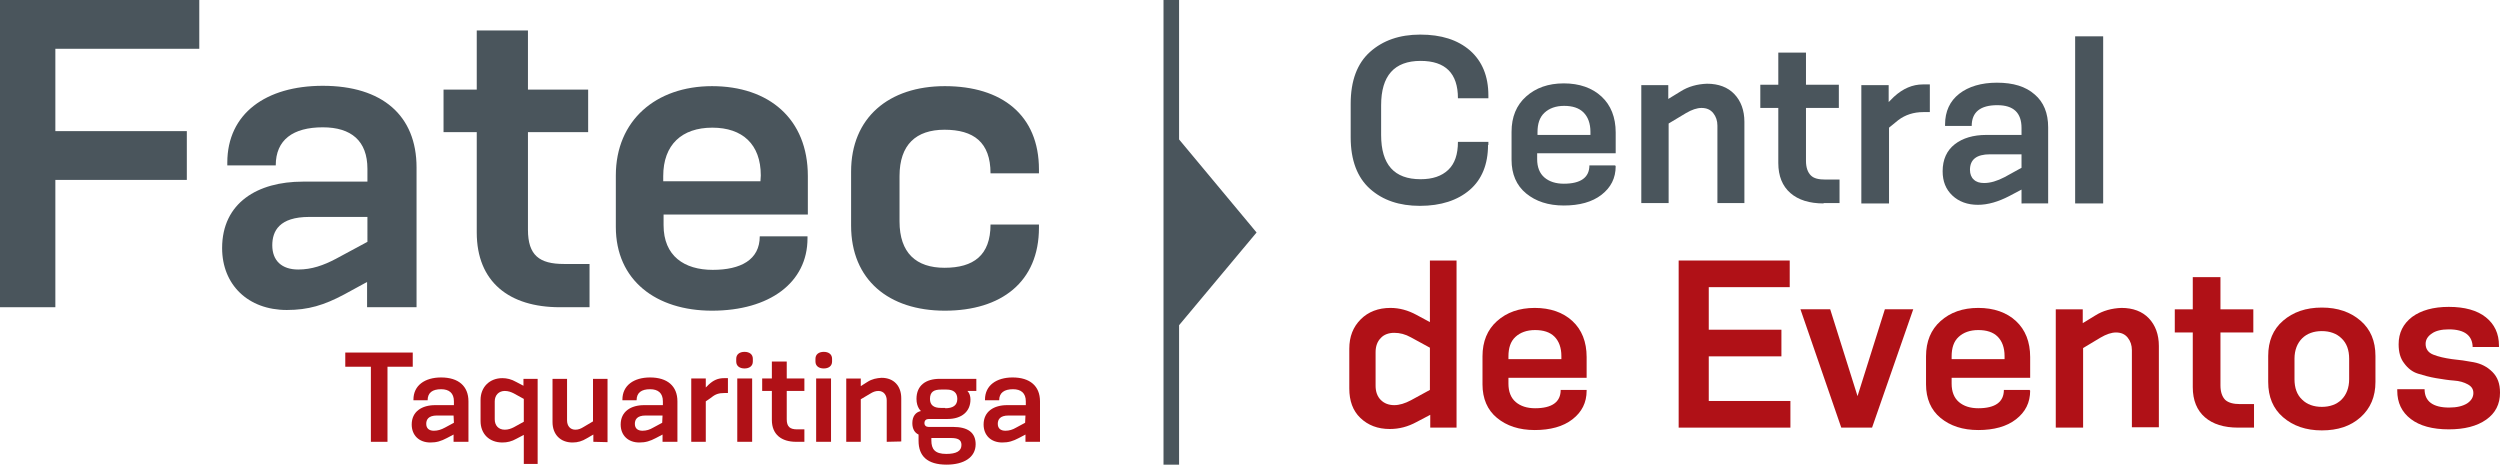 <?xml version="1.0" encoding="utf-8"?>
<!-- Generator: Adobe Illustrator 24.1.1, SVG Export Plug-In . SVG Version: 6.00 Build 0)  -->
<svg version="1.1" id="Layer_1" xmlns="http://www.w3.org/2000/svg" xmlns:xlink="http://www.w3.org/1999/xlink" x="0px" y="0px"
	 viewBox="0 0 722.6 134.3" style="enable-background:new 0 0 722.6 134.3;" xml:space="preserve">
<style type="text/css">
	.st0{fill:#4A555C;}
	.st1{fill:#B01117;}
</style>
<g>
	<g>
		<polygon class="st0" points="16,52 16,88.8 0,88.8 0,0 57.6,0 57.6,14.1 16,14.1 16,37.9 54,37.9 54,52 		"/>
		<path class="st0" d="M300.3,65.8c0,15.7-10.9,24-27.2,24c-16.2,0-27.1-8.9-27.1-24.6V49.6c0-15.6,10.9-24.7,27.1-24.7
			c16.4,0,27.2,8.3,27.2,24.1v1.1h-14c0-9-4.9-12.6-13.3-12.6c-8.2,0-13,4.3-13,13.4v13.1c0,9.1,4.8,13.4,13,13.4
			c8.4,0,13.3-3.6,13.3-12.5h14V65.8z"/>
		<path class="st0" d="M106.1,88.8v-7.3l-6.6,3.6c-5.8,3.1-10.4,4.5-16.6,4.5c-11.2,0-18.7-7.3-18.7-17.9
			c0-13.1,10.3-19.2,23.3-19.2h18.7v-3.7c0-8.1-4.7-12-12.9-12c-8.6,0-13.6,3.6-13.6,11H65.7v-0.8c0-14.2,11.2-22.2,27.6-22.2
			c17.2,0,27.1,8.6,27.1,23.6v40.4L106.1,88.8L106.1,88.8z M106.1,62.7H89.4c-8.7,0-10.7,4.1-10.7,8.2c0,4.4,2.7,7,7.5,7
			c3.9,0,7.3-1.2,10.9-3.1l9.1-4.9V62.7z"/>
		<path class="st0" d="M161.8,88.8c-14.6,0-24-7.3-24-21.6v-29h-9.6V25.9h9.6V8.8h14.8v17.1h17.4v12.3h-17.4v28.2
			c0,7.4,3.3,9.9,10.4,9.9h7.4v12.5L161.8,88.8L161.8,88.8z"/>
		<path class="st0" d="M233.4,68.9c0,12.8-11,20.9-27.6,20.9c-16.2,0-27.8-8.8-27.8-24.2V50.7c0-15.9,11.6-25.8,27.8-25.8
			c16.4,0,27.7,9.4,27.7,26V62h-41.7v3.1c0,8.9,6,12.9,14.2,12.9c8.1,0,13.6-2.9,13.6-9.7h13.8L233.4,68.9L233.4,68.9z M219.9,50.7
			c0-9-5.3-13.8-14-13.8c-8.8,0-14.2,4.9-14.2,14v1.5h28.1L219.9,50.7L219.9,50.7z"/>
	</g>
	<g>
		<polygon class="st1" points="107.2,127.7 107.2,106 99.8,106 99.8,101.9 119.3,101.9 119.3,106 112,106 112,127.7 		"/>
		<path class="st1" d="M131.1,127.7v-2.1l-1.9,1c-1.7,0.9-3,1.3-4.8,1.3c-3.3,0-5.4-2.1-5.4-5.2c0-3.8,3-5.6,6.8-5.6h5.4v-1.1
			c0-2.4-1.4-3.5-3.7-3.5c-2.5,0-3.9,1-3.9,3.2h-4.1v-0.2c0-4.1,3.3-6.4,8-6.4c5,0,7.9,2.5,7.9,6.9v11.7L131.1,127.7L131.1,127.7z
			 M131.1,120.1h-4.8c-2.5,0-3.1,1.2-3.1,2.4c0,1.3,0.8,2,2.2,2c1.1,0,2.1-0.3,3.2-0.9l2.6-1.4L131.1,120.1L131.1,120.1z"/>
		<path class="st1" d="M151.4,134.1v-8.4l-2.1,1.1c-1.4,0.8-2.7,1.1-4.1,1.1c-3.8,0-6.3-2.5-6.3-6.2v-6.1c0-3.7,2.6-6.3,6.3-6.3
			c1.3,0,2.6,0.3,4,1.1l2.1,1.1v-2h4.1v24.6L151.4,134.1L151.4,134.1z M151.4,115.3l-2.9-1.6c-0.8-0.4-1.6-0.7-2.6-0.7
			c-1.7,0-2.9,1.2-2.9,3v5.2c0,1.8,1.1,3,2.9,3c1,0,1.8-0.3,2.6-0.7l2.9-1.6V115.3z"/>
		<path class="st1" d="M171.5,127.7v-2.1l-1.9,1.1c-1.3,0.8-2.6,1.2-4.1,1.2c-3.6,0-5.8-2.4-5.8-5.9v-12.5h4.2v12
			c0,1.6,0.9,2.7,2.4,2.7c0.9,0,1.6-0.3,2.4-0.8l2.7-1.6v-12.3h4.2v18.3L171.5,127.7L171.5,127.7z"/>
		<path class="st1" d="M191.5,127.7v-2.1l-1.9,1c-1.7,0.9-3,1.3-4.8,1.3c-3.3,0-5.4-2.1-5.4-5.2c0-3.8,3-5.6,6.8-5.6h5.4v-1.1
			c0-2.4-1.4-3.5-3.7-3.5c-2.5,0-3.9,1-3.9,3.2h-4.1v-0.2c0-4.1,3.3-6.4,8-6.4c5,0,7.9,2.5,7.9,6.9v11.7L191.5,127.7L191.5,127.7z
			 M191.5,120.1h-4.9c-2.5,0-3.1,1.2-3.1,2.4c0,1.3,0.8,2,2.2,2c1.1,0,2.1-0.3,3.1-0.9l2.6-1.4L191.5,120.1L191.5,120.1z"/>
		<path class="st1" d="M199.8,127.7v-18.3h4.2v2.6l0.8-0.8c1.4-1.3,2.7-1.9,4.5-1.9h1.1v4.3h-1c-1.6,0-2.6,0.3-3.8,1.3L204,116v11.7
			C204,127.7,199.8,127.7,199.8,127.7z"/>
		<path class="st1" d="M217.6,104.5c0,1.3-1,2-2.4,2c-1.4,0-2.4-0.7-2.4-2v-0.8c0-1.3,1-2,2.4-2c1.4,0,2.4,0.7,2.4,2V104.5z
			 M213.1,109.4h4.3v18.3h-4.3V109.4z"/>
		<path class="st1" d="M230.1,127.7c-4.2,0-7-2.1-7-6.3V113h-2.8v-3.6h2.8v-4.9h4.3v4.9h5.1v3.6h-5.1v8.2c0,2.2,1,2.9,3,2.9h2.1v3.6
			L230.1,127.7L230.1,127.7z"/>
		<path class="st1" d="M240.5,104.5c0,1.3-1,2-2.4,2c-1.4,0-2.4-0.7-2.4-2v-0.8c0-1.3,1-2,2.4-2c1.4,0,2.4,0.7,2.4,2V104.5z
			 M235.9,109.4h4.3v18.3h-4.3V109.4z"/>
		<path class="st1" d="M256.3,127.7v-12c0-1.4-0.8-2.7-2.4-2.7c-0.9,0-1.6,0.3-2.4,0.8l-2.7,1.6v12.3h-4.2v-18.3h4.2v2.2l1.9-1.2
			c1.4-0.9,2.7-1.1,4.1-1.2c3.6,0,5.7,2.4,5.7,5.9v12.5L256.3,127.7L256.3,127.7z"/>
		<path class="st1" d="M268.5,121.1c-0.8,0-1.3,0.4-1.3,1.2c0,0.7,0.5,1.1,1.2,1.1h7.1c4.2,0,6.5,1.6,6.5,5c0,3.8-3.4,5.9-8.4,5.9
			c-5.6,0-8.1-2.5-8.1-6.9v-1.8c-1.1-0.5-1.8-1.6-1.8-3.3c0-2,1-3.2,2.5-3.5c0,0-1.3-1-1.3-3.5c0-3.9,2.7-5.8,6.7-5.8h10.6v3.5h-2.6
			c0,0,0.9,0.7,0.9,2.5c0,3.5-2.6,5.6-6.6,5.6L268.5,121.1L268.5,121.1z M273.2,118c2.2,0,3.5-0.8,3.5-2.7c0-1.8-1.1-2.7-3.1-2.7
			H272c-2,0-3.2,0.6-3.2,2.7c0,1.8,1.1,2.6,3.1,2.6H273.2z M269.2,126.5v0.8c0,2.5,1,3.9,4.3,3.9c2.9,0,4.4-0.8,4.4-2.6
			c0-1.6-1.2-2-3.1-2H269.2z"/>
		<path class="st1" d="M296.4,127.7v-2.1l-1.9,1c-1.7,0.9-3,1.3-4.8,1.3c-3.3,0-5.4-2.1-5.4-5.2c0-3.8,3-5.6,6.8-5.6h5.4v-1.1
			c0-2.4-1.4-3.5-3.7-3.5c-2.5,0-4,1-4,3.2h-4.1v-0.2c0-4.1,3.3-6.4,8-6.4c5,0,7.9,2.5,7.9,6.9v11.7L296.4,127.7L296.4,127.7z
			 M296.4,120.1h-4.9c-2.5,0-3.1,1.2-3.1,2.4c0,1.3,0.8,2,2.2,2c1.1,0,2.1-0.3,3.1-0.9l2.6-1.4L296.4,120.1L296.4,120.1z"/>
	</g>
</g>
<polygon class="st0" points="363.2,67.2 340.8,94 340.8,134.3 336.3,134.3 336.3,0 340.8,0 340.8,40.3 "/>
<g>
	<g>
		<path class="st0" d="M430.1,41.9c0,5.6-1.8,10-5.3,13c-3.5,3-8.3,4.6-14.4,4.6c-5.9,0-10.7-1.6-14.4-4.9s-5.6-8.3-5.6-14.9v-9.7
			c0-6.7,1.9-11.7,5.6-15c3.7-3.3,8.5-5,14.5-5c6.1,0,10.8,1.5,14.4,4.6c3.5,3.1,5.3,7.4,5.3,13v0.8h-8.8c0-7.2-3.6-10.8-10.8-10.8
			c-7.6,0-11.4,4.3-11.4,12.8V39c0,8.6,3.8,12.8,11.4,12.8c3.5,0,6.1-0.9,8-2.7c1.9-1.8,2.8-4.5,2.8-8.1h8.8V41.9z"/>
		<path class="st0" d="M467,48c0,3.5-1.4,6.2-4.1,8.3c-2.7,2.1-6.4,3.1-10.9,3.1c-4.5,0-8.1-1.2-10.9-3.5c-2.8-2.3-4.2-5.6-4.2-9.7
			v-8.1c0-4.3,1.4-7.7,4.2-10.2s6.4-3.8,10.9-3.8c4.5,0,8.2,1.3,10.9,3.8c2.7,2.5,4.1,6,4.1,10.4v6h-22.7v1.7c0,2.3,0.7,4.1,2.1,5.3
			c1.4,1.2,3.3,1.8,5.6,1.8c4.9,0,7.4-1.8,7.4-5.3h7.5V48z M459.7,38.1c0-2.4-0.7-4.3-2-5.6s-3.2-1.9-5.6-1.9c-2.4,0-4.3,0.7-5.7,2
			s-2,3.2-2,5.6V39h15.3V38.1z"/>
		<path class="st0" d="M496.4,58.8V36.3c0-1.4-0.4-2.6-1.2-3.6c-0.8-1-1.9-1.5-3.4-1.5c-1.3,0-2.8,0.5-4.5,1.5l-5,3v23h-7.9V24.6
			h7.8v4l3.6-2.2c2.2-1.4,4.8-2.1,7.6-2.2c3.3,0,6,1,7.9,3c1.9,2,2.9,4.7,2.9,8v23.5H496.4z"/>
		<path class="st0" d="M527.1,58.8c-4.1,0-7.3-1-9.6-3c-2.3-2-3.5-4.9-3.5-8.7V31.2h-5.2v-6.7h5.2v-9.3h8v9.3h9.5v6.7h-9.5v15.3
			c0,1.9,0.5,3.3,1.4,4.2s2.3,1.2,4.3,1.2h4v6.8H527.1z"/>
		<path class="st0" d="M538,58.8V24.6h7.9v4.9l1.5-1.5c2.6-2.4,5.4-3.6,8.4-3.6h2v8h-1.9c-2.8,0-5.2,0.8-7.2,2.3l-2.7,2.2v21.9H538z
			"/>
		<path class="st0" d="M584.3,58.8v-4l-3.6,1.9c-3.1,1.6-6.1,2.5-9,2.5c-3,0-5.5-0.9-7.4-2.7s-2.8-4.1-2.8-7c0-3.4,1.2-6,3.5-7.8
			s5.4-2.7,9.1-2.7h10.2v-2c0-4.4-2.3-6.6-7-6.6c-4.9,0-7.4,2-7.4,6h-7.7V36c0-3.8,1.4-6.8,4.1-8.9c2.7-2.1,6.4-3.2,10.9-3.2
			c4.7,0,8.3,1.1,10.9,3.4c2.6,2.2,3.9,5.4,3.9,9.5v22H584.3z M584.3,44.6h-9.1c-3.9,0-5.8,1.5-5.8,4.5c0,1.2,0.4,2.2,1.1,2.8
			c0.7,0.7,1.7,1,3,1c1.8,0,3.8-0.6,5.9-1.7l4.9-2.7V44.6z"/>
		<path class="st0" d="M599.8,58.8V10.5h8.1v48.3H599.8z"/>
	</g>
	<g>
		<path class="st1" d="M413.4,123.6v-3.7l-4,2.1c-2.4,1.3-4.9,2-7.7,2c-3.5,0-6.3-1.1-8.5-3.2c-2.2-2.1-3.2-5-3.2-8.5v-11.5
			c0-3.5,1.1-6.3,3.3-8.5c2.2-2.2,5.1-3.3,8.6-3.3c2.6,0,5.1,0.7,7.5,2l3.9,2.1V75.3h7.7v48.3H413.4z M413.3,100.5l-5.5-3
			c-1.6-0.9-3.2-1.3-4.8-1.3c-1.6,0-3,0.5-3.9,1.5c-1,1-1.5,2.4-1.5,4.1v9.7c0,1.7,0.5,3.1,1.5,4.1c1,1,2.3,1.5,3.9,1.5
			c1.5,0,3.1-0.5,4.8-1.4l5.5-3V100.5z"/>
		<path class="st1" d="M458.6,112.9c0,3.5-1.4,6.2-4.1,8.3c-2.7,2.1-6.4,3.1-10.9,3.1c-4.5,0-8.1-1.2-10.9-3.5
			c-2.8-2.3-4.2-5.6-4.2-9.7v-8.1c0-4.3,1.4-7.7,4.2-10.2c2.8-2.5,6.4-3.8,10.9-3.8c4.5,0,8.2,1.3,10.9,3.8c2.7,2.5,4.1,6,4.1,10.4
			v6H436v1.7c0,2.3,0.7,4.1,2.1,5.3c1.4,1.2,3.3,1.8,5.6,1.8c4.9,0,7.4-1.8,7.4-5.3h7.5V112.9z M451.3,102.9c0-2.4-0.7-4.3-2-5.6
			s-3.2-1.9-5.6-1.9c-2.4,0-4.3,0.7-5.7,2s-2,3.2-2,5.6v0.8h15.3V102.9z"/>
		<path class="st1" d="M485.2,123.6V75.3h32.1V83h-23.4v12.3h21v7.7h-21v12.9h23.6v7.7H485.2z"/>
		<path class="st1" d="M532.2,123.6l-11.8-34.2h8.6l7.9,25.1l7.9-25.1h8.2l-11.9,34.2H532.2z"/>
		<path class="st1" d="M586.8,112.9c0,3.5-1.4,6.2-4.1,8.3c-2.7,2.1-6.4,3.1-10.9,3.1c-4.5,0-8.1-1.2-10.9-3.5
			c-2.8-2.3-4.2-5.6-4.2-9.7v-8.1c0-4.3,1.4-7.7,4.2-10.2c2.8-2.5,6.4-3.8,10.9-3.8c4.5,0,8.2,1.3,10.9,3.8c2.7,2.5,4.1,6,4.1,10.4
			v6h-22.7v1.7c0,2.3,0.7,4.1,2.1,5.3c1.4,1.2,3.3,1.8,5.6,1.8c4.9,0,7.4-1.8,7.4-5.3h7.5V112.9z M579.4,102.9c0-2.4-0.7-4.3-2-5.6
			s-3.2-1.9-5.6-1.9c-2.4,0-4.3,0.7-5.7,2s-2,3.2-2,5.6v0.8h15.3V102.9z"/>
		<path class="st1" d="M616.2,123.6v-22.4c0-1.4-0.4-2.6-1.2-3.6c-0.8-1-1.9-1.5-3.4-1.5c-1.3,0-2.8,0.5-4.5,1.5l-5,3v23h-7.9V89.4
			h7.8v4l3.6-2.2c2.2-1.4,4.8-2.1,7.6-2.2c3.3,0,6,1,7.9,3c1.9,2,2.9,4.7,2.9,8v23.5H616.2z"/>
		<path class="st1" d="M646.9,123.6c-4.1,0-7.3-1-9.6-3c-2.3-2-3.5-4.9-3.5-8.7V96.1h-5.2v-6.7h5.2v-9.3h8v9.3h9.5v6.7h-9.5v15.3
			c0,1.9,0.5,3.3,1.4,4.2c0.9,0.8,2.3,1.2,4.3,1.2h4v6.8H646.9z"/>
		<path class="st1" d="M686.6,110.4c0,4.2-1.4,7.6-4.3,10.2s-6.6,3.8-11.2,3.8s-8.3-1.3-11.2-3.8c-2.9-2.5-4.3-5.9-4.3-10.2v-7.5
			c0-4.3,1.4-7.7,4.3-10.2c2.9-2.5,6.6-3.8,11.2-3.8s8.3,1.3,11.2,3.8c2.9,2.5,4.3,5.9,4.3,10.2V110.4z M679,103.7
			c0-2.5-0.7-4.5-2.2-5.9c-1.4-1.4-3.4-2.1-5.7-2.1s-4.3,0.7-5.7,2.1c-1.4,1.4-2.2,3.4-2.2,5.9v5.9c0,2.5,0.7,4.5,2.2,5.9
			c1.4,1.4,3.4,2.1,5.7,2.1s4.3-0.7,5.7-2.1c1.4-1.4,2.2-3.4,2.2-5.9V103.7z"/>
		<path class="st1" d="M714.7,100.5c0-3.5-2.3-5.3-6.9-5.3c-2.1,0-3.8,0.4-4.9,1.2c-1.2,0.8-1.8,1.8-1.8,3c0,1.4,0.7,2.5,2.2,3.1
			c1.5,0.6,3.3,1,5.4,1.3c2.1,0.2,4.2,0.5,6.3,0.9c2.1,0.4,3.9,1.3,5.4,2.8s2.2,3.4,2.2,6c0,3.3-1.3,5.9-4,7.8
			c-2.7,1.9-6.3,2.8-10.8,2.8c-4.7,0-8.4-1-11-3c-2.6-2-3.9-4.7-3.9-8.2v-0.4h7.9c0,3.5,2.4,5.3,7.1,5.3c2.2,0,3.9-0.4,5.2-1.2
			c1.2-0.8,1.8-1.8,1.8-3c0-1.1-0.5-1.9-1.6-2.5s-2.4-1-4-1.1c-1.6-0.1-3.3-0.4-5.2-0.7c-1.8-0.3-3.6-0.8-5.2-1.3
			c-1.6-0.5-2.9-1.5-4-3c-1.1-1.4-1.6-3.2-1.6-5.5c0-3.3,1.3-5.9,3.9-7.9c2.6-1.9,6.1-2.9,10.6-2.9c4.6,0,8.2,1,10.7,3
			s3.8,4.7,3.8,8.2v0.4H714.7z"/>
	</g>
</g>
</svg>
